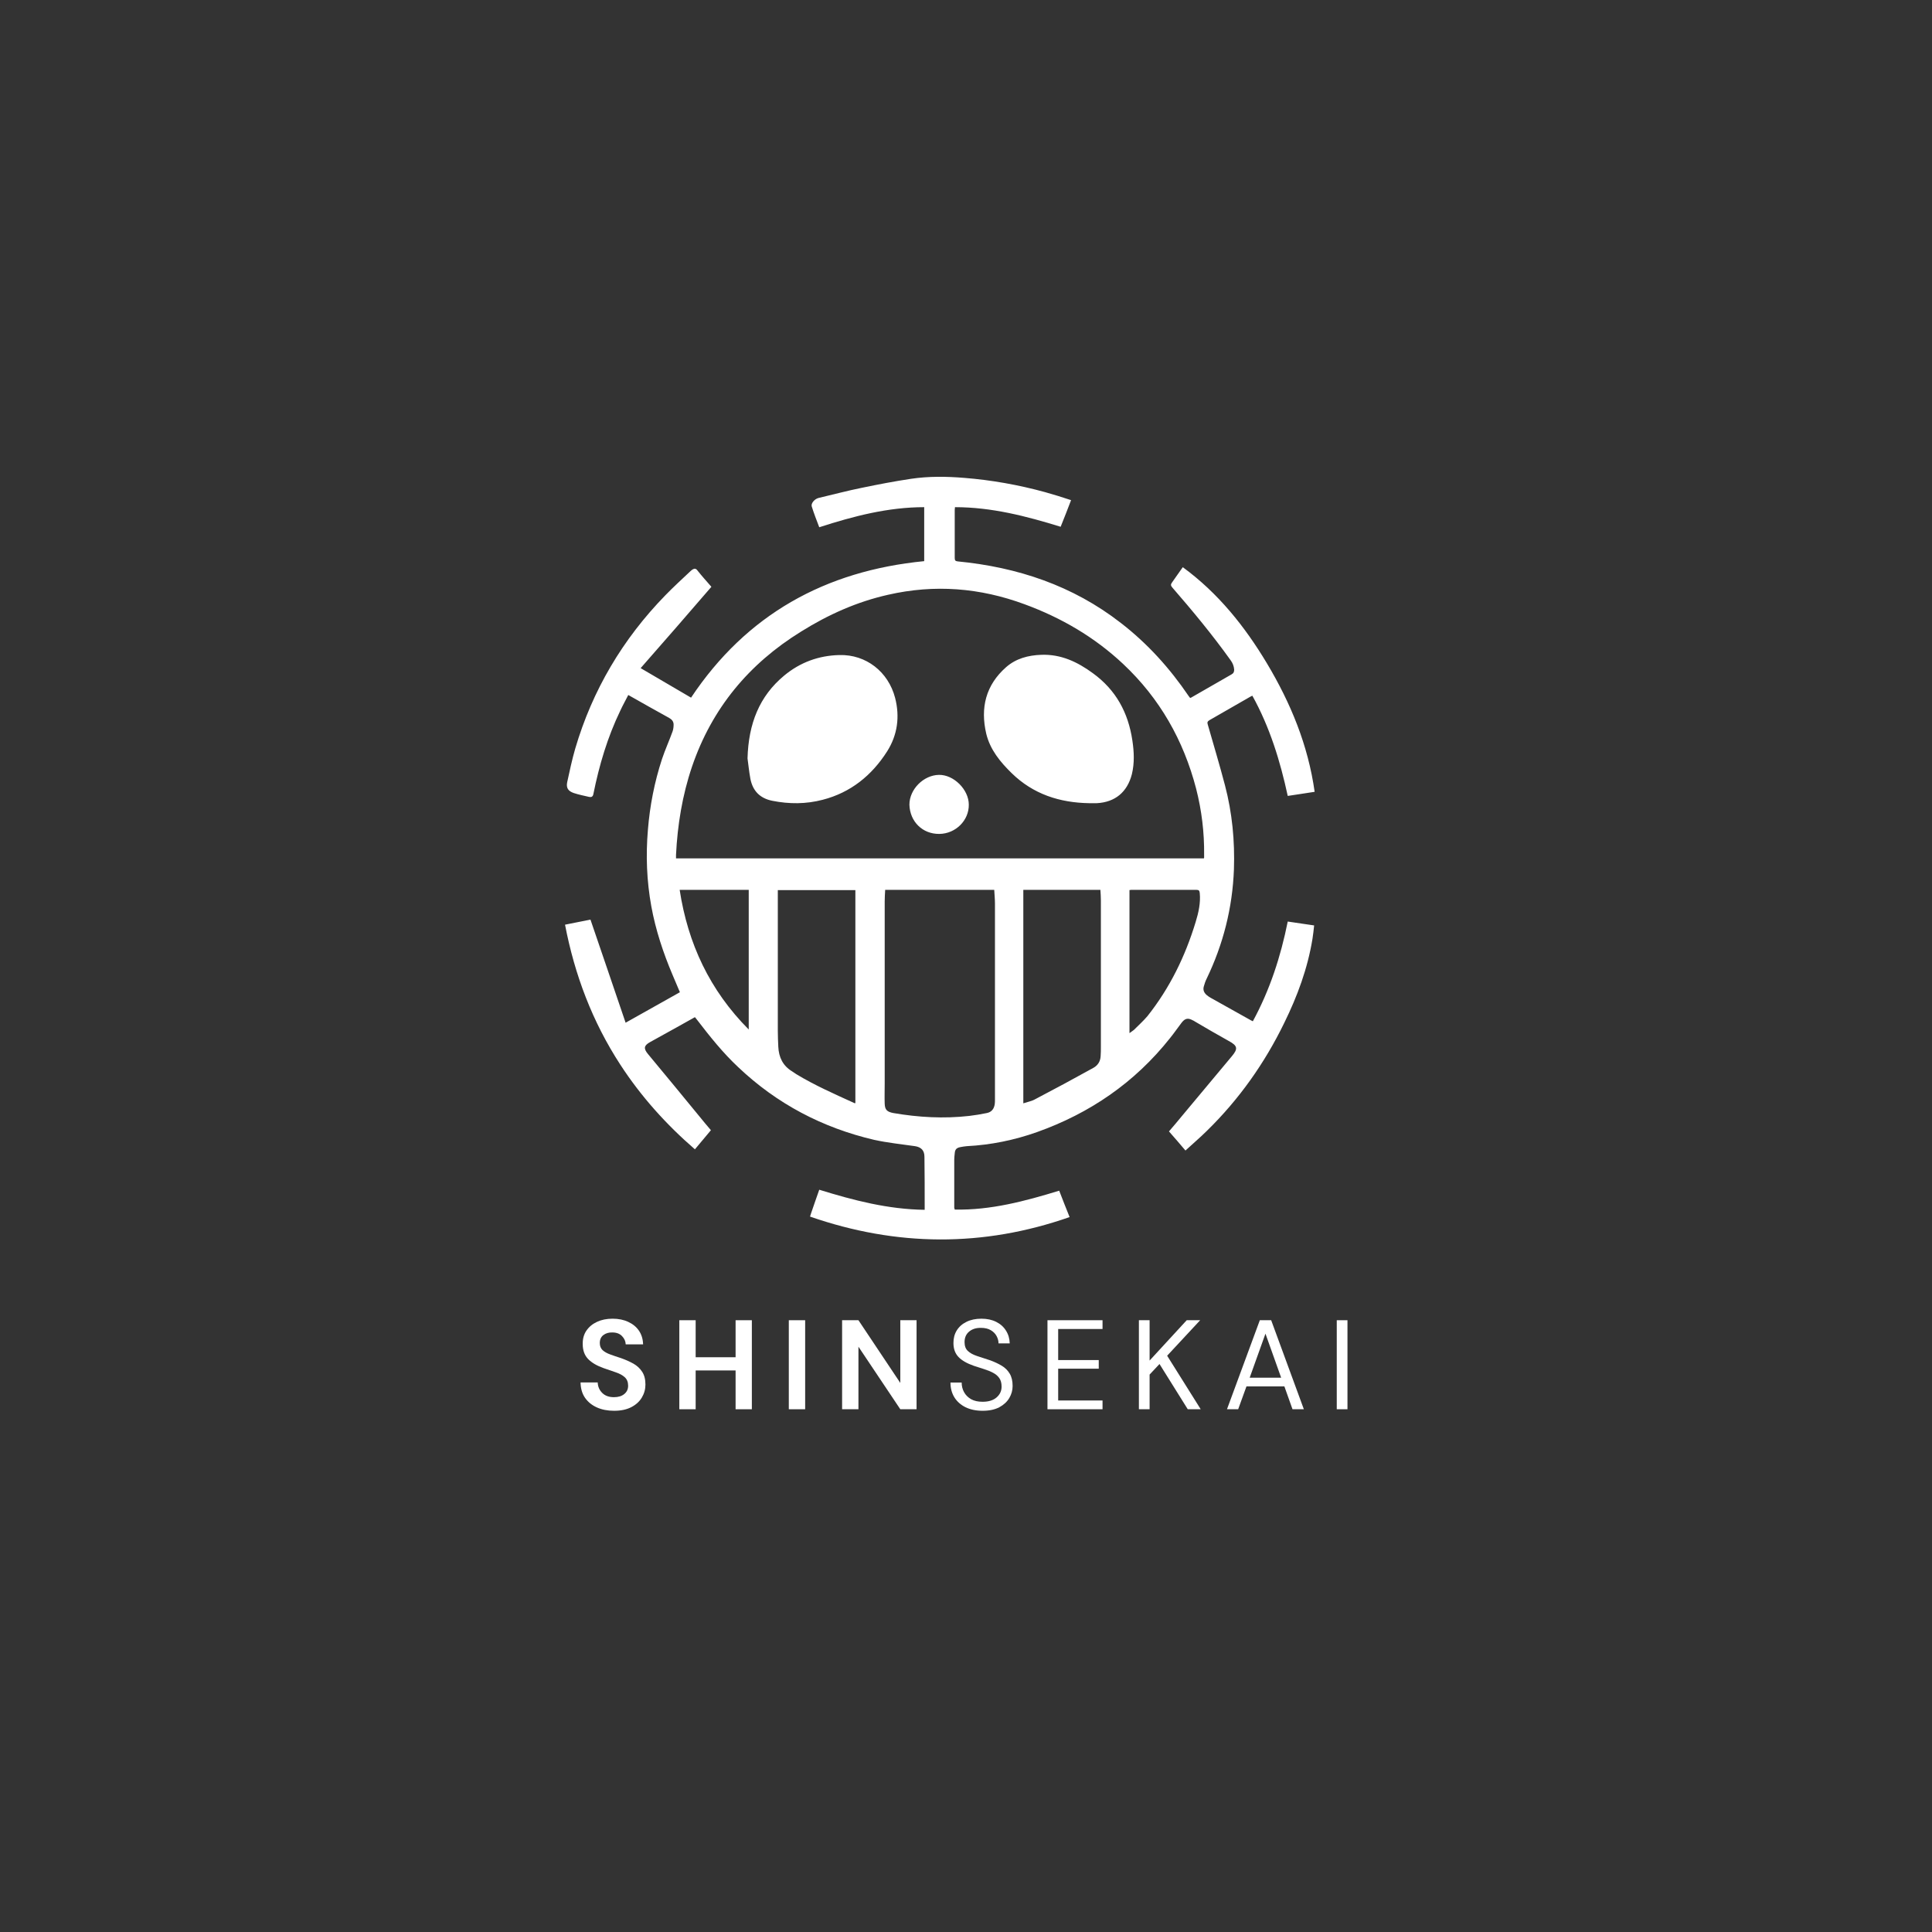 <svg xmlns="http://www.w3.org/2000/svg" xmlns:xlink="http://www.w3.org/1999/xlink" width="500" zoomAndPan="magnify" viewBox="0 0 375 375" height="500" preserveAspectRatio="xMidYMid meet" version="1.0"><rect x="0" y="0" width="375" height="375" fill="#333333" stroke="none"/><defs><g/><clipPath id="55efabb69c"><path d="M 109.672 92.266 L 255.172 92.266 L 255.172 241 L 109.672 241 Z M 109.672 92.266 " clip-rule="nonzero"/></clipPath></defs><g clip-path="url(#55efabb69c)"><path fill="#ffffff" d="M 185.312 234.777 C 192.32 234.922 198.957 233.137 205.59 231.113 C 206.246 232.805 206.906 234.496 207.609 236.234 C 190.816 242.109 174.023 241.969 157.23 236.141 C 157.324 235.859 157.371 235.625 157.465 235.391 C 157.98 233.934 158.453 232.477 159.016 230.926 C 165.695 232.992 172.375 234.73 179.48 234.824 C 179.48 234.59 179.48 234.355 179.48 234.168 C 179.48 230.973 179.48 227.73 179.434 224.539 C 179.434 223.316 178.82 222.656 177.598 222.469 C 174.965 222.094 172.281 221.812 169.695 221.25 C 159.629 218.898 150.785 214.25 143.305 207.152 C 140.293 204.336 137.754 201.141 135.262 197.898 C 135.168 197.758 135.027 197.617 134.883 197.43 C 133.707 198.086 132.531 198.746 131.355 199.402 C 129.617 200.344 127.922 201.328 126.18 202.27 C 125.004 202.926 124.863 203.488 125.758 204.57 C 129.145 208.656 132.531 212.746 135.871 216.832 C 136.578 217.68 137.238 218.523 137.988 219.371 C 136.953 220.59 135.965 221.812 134.883 223.082 C 129.285 218.242 124.395 212.793 120.395 206.637 C 114.984 198.32 111.551 189.254 109.672 179.48 C 111.316 179.152 112.914 178.824 114.609 178.496 C 116.867 185.168 119.172 191.793 121.43 198.508 C 124.957 196.535 128.441 194.562 131.969 192.59 C 131.496 191.461 131.027 190.336 130.555 189.254 C 128.723 184.934 127.262 180.516 126.418 175.91 C 125.523 170.98 125.336 166.047 125.758 161.066 C 126.133 156.414 127.027 151.812 128.488 147.348 C 129.098 145.516 129.898 143.777 130.555 141.945 C 130.699 141.523 130.746 141.051 130.746 140.629 C 130.746 140.066 130.414 139.641 129.898 139.359 C 127.262 137.902 124.676 136.449 121.949 134.898 C 121.43 135.93 120.867 136.918 120.395 137.949 C 117.902 143.117 116.305 148.523 115.176 154.113 C 115.078 154.676 114.75 154.77 114.328 154.676 C 113.34 154.441 112.352 154.254 111.363 153.926 C 110.281 153.551 109.859 152.938 110.094 151.812 C 110.562 149.648 111.035 147.441 111.645 145.328 C 114.984 133.957 120.867 124.043 129.145 115.543 C 130.699 113.945 132.391 112.395 134.039 110.844 C 134.18 110.703 134.32 110.609 134.461 110.516 C 134.789 110.328 135.074 110.328 135.355 110.703 C 136.203 111.781 137.141 112.816 138.082 113.898 C 133.566 119.16 128.957 124.422 124.348 129.684 C 127.641 131.609 130.84 133.488 134.133 135.414 C 144.902 119.254 160.191 110.797 179.387 108.918 C 179.387 105.441 179.387 101.965 179.387 98.441 C 172.375 98.441 165.695 100.18 159.016 102.34 C 158.5 100.977 157.98 99.66 157.559 98.301 C 157.371 97.688 158.121 96.844 158.875 96.656 C 161.699 95.996 164.473 95.246 167.297 94.68 C 170.449 94.023 173.648 93.414 176.797 92.941 C 180.234 92.426 183.715 92.473 187.148 92.754 C 192.465 93.18 197.73 94.117 202.859 95.527 C 204.555 95.996 206.199 96.516 207.895 97.078 C 207.234 98.816 206.574 100.508 205.871 102.246 C 199.191 100.18 192.465 98.441 185.359 98.441 C 185.359 98.629 185.312 98.816 185.312 98.957 C 185.312 102.059 185.312 105.207 185.312 108.305 C 185.312 108.777 185.453 108.918 185.879 108.965 C 197.496 110.09 208.223 113.66 217.535 120.898 C 222.711 124.891 227.039 129.684 230.707 135.086 C 230.801 135.227 230.895 135.32 230.992 135.461 C 231.086 135.461 231.133 135.414 231.18 135.414 C 233.812 133.91 236.398 132.406 239.035 130.902 C 239.457 130.668 239.551 130.387 239.551 129.965 C 239.504 129.305 239.27 128.695 238.848 128.133 C 235.32 123.199 231.461 118.547 227.508 113.992 C 227.227 113.66 227.227 113.426 227.461 113.098 C 228.168 112.113 228.828 111.125 229.578 110.09 C 236.449 115.117 241.621 121.602 245.902 128.742 C 250.512 136.449 253.898 144.621 255.172 153.691 C 253.43 153.973 251.734 154.207 249.949 154.488 C 248.488 147.723 246.469 141.145 243.082 135.039 C 242.891 135.133 242.75 135.18 242.609 135.273 C 239.977 136.777 237.387 138.281 234.754 139.785 C 234.379 140.02 234.285 140.207 234.426 140.629 C 235.555 144.574 236.73 148.477 237.766 152.422 C 239.176 157.777 239.691 163.227 239.504 168.77 C 239.223 176.195 237.434 183.289 234.188 190.008 C 233.953 190.477 233.812 190.945 233.672 191.414 C 233.438 192.168 233.719 192.73 234.285 193.199 C 234.52 193.391 234.754 193.531 234.988 193.672 C 237.578 195.129 240.211 196.582 242.797 198.039 C 242.891 198.086 242.984 198.133 243.176 198.227 C 246.469 192.168 248.586 185.684 249.949 178.871 C 251.641 179.105 253.336 179.387 255.074 179.625 C 254.98 180.516 254.887 181.363 254.746 182.254 C 253.805 187.984 251.828 193.344 249.289 198.508 C 245.48 206.355 240.492 213.402 234.238 219.512 C 232.918 220.824 231.508 222 230.098 223.316 C 229.016 222.047 227.98 220.824 226.898 219.605 C 227.84 218.523 228.734 217.441 229.625 216.363 C 232.777 212.605 235.93 208.797 239.082 205.039 C 240.352 203.535 240.211 202.973 238.469 202.035 C 236.258 200.812 234.094 199.543 231.93 198.273 C 231.789 198.18 231.648 198.086 231.508 198.039 C 230.566 197.523 230.004 197.664 229.344 198.512 C 228.59 199.496 227.887 200.531 227.086 201.516 C 220.266 210.113 211.562 216.082 201.262 219.746 C 196.887 221.297 192.32 222.234 187.664 222.469 C 187.242 222.516 186.816 222.562 186.395 222.656 C 185.641 222.801 185.359 223.129 185.312 223.879 C 185.266 224.301 185.219 224.727 185.219 225.102 C 185.219 228.25 185.219 231.348 185.219 234.496 C 185.266 234.496 185.266 234.59 185.312 234.777 Z M 233.672 166.609 C 233.719 166.516 233.719 166.469 233.719 166.422 C 233.719 166.234 233.719 166.094 233.719 165.906 C 233.766 161.582 233.25 157.309 232.168 153.078 C 229.719 143.684 225.109 135.555 218.008 128.883 C 212.457 123.668 206.012 119.91 198.859 117.281 C 190.207 114.086 181.41 113.379 172.375 115.445 C 166.309 116.809 160.758 119.301 155.488 122.59 C 145.375 128.836 138.176 137.48 134.32 148.805 C 132.438 154.348 131.496 160.125 131.215 165.953 C 131.215 166.188 131.215 166.375 131.215 166.609 C 165.414 166.609 199.52 166.609 233.672 166.609 Z M 171.812 172.719 C 171.766 173.516 171.719 174.266 171.719 175.02 C 171.719 186.812 171.719 198.652 171.719 210.441 C 171.719 211.711 171.672 212.98 171.719 214.25 C 171.766 215.422 172.188 215.797 173.363 216.035 C 178.258 216.879 183.195 217.16 188.137 216.598 C 189.312 216.457 190.441 216.27 191.57 216.035 C 192.465 215.848 192.934 215.234 193.074 214.344 C 193.121 214.059 193.121 213.73 193.121 213.449 C 193.121 210.68 193.121 207.906 193.121 205.133 C 193.121 195.223 193.121 185.309 193.121 175.395 C 193.121 174.504 193.027 173.609 192.98 172.719 C 185.832 172.719 178.867 172.719 171.812 172.719 Z M 198.625 214.156 C 199.473 213.871 200.273 213.73 200.93 213.355 C 204.695 211.383 208.457 209.363 212.176 207.297 C 213.066 206.824 213.586 206.027 213.633 204.992 C 213.68 204.383 213.68 203.82 213.68 203.207 C 213.68 199.496 213.68 195.832 213.68 192.121 C 213.68 186.34 213.68 180.562 213.68 174.785 C 213.68 174.125 213.633 173.422 213.586 172.719 C 208.598 172.719 203.613 172.719 198.625 172.719 C 198.625 186.484 198.625 200.25 198.625 214.156 Z M 150.973 172.766 C 150.973 173.047 150.973 173.234 150.973 173.422 C 150.973 182.301 150.973 191.227 150.973 200.105 C 150.973 201.141 151.02 202.129 151.066 203.16 C 151.16 205.227 151.961 206.871 153.75 207.953 C 154.031 208.141 154.312 208.328 154.594 208.516 C 158.172 210.68 162.027 212.371 165.836 214.109 C 165.887 214.156 165.98 214.109 166.027 214.109 C 166.027 200.297 166.027 186.531 166.027 172.766 C 161.039 172.766 156.055 172.766 150.973 172.766 Z M 219.23 200.531 C 219.559 200.297 219.84 200.105 220.078 199.918 C 220.969 199.027 221.91 198.18 222.711 197.242 C 227.039 191.793 230.051 185.637 232.074 178.965 C 232.637 177.133 233.059 175.254 232.871 173.328 C 232.824 172.859 232.684 172.719 232.215 172.719 C 228.074 172.719 223.934 172.719 219.793 172.719 C 219.605 172.719 219.418 172.719 219.23 172.766 C 219.23 181.973 219.23 191.18 219.23 200.531 Z M 145.328 199.824 C 145.328 190.711 145.328 181.738 145.328 172.719 C 140.859 172.719 136.391 172.719 131.922 172.719 C 133.52 183.148 137.754 192.215 145.328 199.824 Z M 145.656 151.199 C 146.129 153.551 147.539 154.957 149.891 155.43 C 153.184 156.086 156.43 156.086 159.676 155.238 C 165.133 153.832 169.227 150.496 172.188 145.844 C 174.211 142.648 174.68 139.125 173.742 135.461 C 172.422 130.387 168.098 127.004 162.922 127.145 C 158.922 127.238 155.301 128.555 152.195 131.141 C 147.398 135.133 145.281 140.441 145.094 147.207 C 145.234 148.145 145.375 149.695 145.656 151.199 Z M 212.879 155.898 C 216.453 155.711 218.809 153.738 219.699 150.262 C 220.219 148.098 220.125 145.938 219.793 143.73 C 218.996 138.328 216.598 133.91 212.125 130.668 C 209.117 128.461 205.918 126.957 202.105 127.098 C 199.566 127.191 197.215 127.805 195.285 129.496 C 191.336 132.973 190.254 137.387 191.43 142.414 C 192.18 145.516 194.156 147.91 196.367 150.07 C 200.555 154.16 205.684 155.805 211.422 155.898 C 211.891 155.898 212.41 155.898 212.879 155.898 Z M 182.348 161.863 C 185.5 161.816 188.09 159.234 188.043 156.18 C 188.043 153.266 185.125 150.355 182.254 150.402 C 179.246 150.449 176.516 153.219 176.516 156.18 C 176.609 159.469 179.055 161.91 182.348 161.863 Z M 182.348 161.863 " fill-opacity="1" fill-rule="nonzero"/></g><g fill="#ffffff" fill-opacity="1"><g transform="translate(111.623, 273.535)"><g><path d="M 7.578 0.297 C 6.305 0.297 5.188 0.078 4.219 -0.359 C 3.25 -0.797 2.484 -1.422 1.922 -2.234 C 1.367 -3.047 1.082 -4.035 1.062 -5.203 L 4.391 -5.203 C 4.422 -4.398 4.711 -3.723 5.266 -3.172 C 5.816 -2.617 6.578 -2.344 7.547 -2.344 C 8.391 -2.344 9.055 -2.547 9.547 -2.953 C 10.047 -3.359 10.297 -3.895 10.297 -4.562 C 10.297 -5.27 10.078 -5.82 9.641 -6.219 C 9.203 -6.613 8.617 -6.93 7.891 -7.172 C 7.172 -7.422 6.398 -7.688 5.578 -7.969 C 4.242 -8.438 3.227 -9.031 2.531 -9.75 C 1.832 -10.477 1.484 -11.441 1.484 -12.641 C 1.461 -13.66 1.703 -14.535 2.203 -15.266 C 2.711 -16.004 3.398 -16.57 4.266 -16.969 C 5.141 -17.375 6.145 -17.578 7.281 -17.578 C 8.438 -17.578 9.453 -17.367 10.328 -16.953 C 11.211 -16.547 11.906 -15.973 12.406 -15.234 C 12.906 -14.492 13.172 -13.613 13.203 -12.594 L 9.828 -12.594 C 9.805 -13.195 9.566 -13.734 9.109 -14.203 C 8.66 -14.672 8.035 -14.906 7.234 -14.906 C 6.547 -14.926 5.969 -14.758 5.5 -14.406 C 5.031 -14.051 4.797 -13.535 4.797 -12.859 C 4.797 -12.285 4.973 -11.828 5.328 -11.484 C 5.691 -11.148 6.188 -10.867 6.812 -10.641 C 7.438 -10.41 8.156 -10.164 8.969 -9.906 C 9.82 -9.602 10.602 -9.254 11.312 -8.859 C 12.02 -8.461 12.586 -7.938 13.016 -7.281 C 13.441 -6.633 13.656 -5.805 13.656 -4.797 C 13.656 -3.891 13.422 -3.047 12.953 -2.266 C 12.492 -1.492 11.812 -0.875 10.906 -0.406 C 10 0.062 8.891 0.297 7.578 0.297 Z M 7.578 0.297 "/></g></g></g><g fill="#ffffff" fill-opacity="1"><g transform="translate(130.184, 273.535)"><g><path d="M 1.672 0 L 1.672 -17.281 L 4.844 -17.281 L 4.844 -10.094 L 12.594 -10.094 L 12.594 -17.281 L 15.75 -17.281 L 15.75 0 L 12.594 0 L 12.594 -7.531 L 4.844 -7.531 L 4.844 0 Z M 1.672 0 "/></g></g></g><g fill="#ffffff" fill-opacity="1"><g transform="translate(151.436, 273.535)"><g><path d="M 1.672 0 L 1.672 -17.281 L 4.844 -17.281 L 4.844 0 Z M 1.672 0 "/></g></g></g><g fill="#ffffff" fill-opacity="1"><g transform="translate(161.779, 273.535)"><g><path d="M 1.672 0 L 1.672 -17.281 L 4.844 -17.281 L 12.969 -5.109 L 12.969 -17.281 L 16.125 -17.281 L 16.125 0 L 12.969 0 L 4.844 -12.141 L 4.844 0 Z M 1.672 0 "/></g></g></g><g fill="#ffffff" fill-opacity="1"><g transform="translate(183.392, 273.535)"><g><path d="M 7.328 0.297 C 6.066 0.297 4.961 0.066 4.016 -0.391 C 3.078 -0.859 2.352 -1.504 1.844 -2.328 C 1.344 -3.148 1.094 -4.102 1.094 -5.188 L 3.266 -5.188 C 3.266 -4.508 3.422 -3.883 3.734 -3.312 C 4.047 -2.75 4.5 -2.297 5.094 -1.953 C 5.695 -1.617 6.441 -1.453 7.328 -1.453 C 8.492 -1.453 9.398 -1.734 10.047 -2.297 C 10.691 -2.859 11.016 -3.555 11.016 -4.391 C 11.016 -5.086 10.863 -5.645 10.562 -6.062 C 10.27 -6.477 9.867 -6.816 9.359 -7.078 C 8.859 -7.348 8.285 -7.582 7.641 -7.781 C 6.992 -7.977 6.316 -8.195 5.609 -8.438 C 4.273 -8.906 3.285 -9.477 2.641 -10.156 C 1.992 -10.844 1.672 -11.738 1.672 -12.844 C 1.66 -13.758 1.875 -14.578 2.312 -15.297 C 2.758 -16.016 3.391 -16.57 4.203 -16.969 C 5.023 -17.375 5.992 -17.578 7.109 -17.578 C 8.211 -17.578 9.172 -17.367 9.984 -16.953 C 10.797 -16.547 11.426 -15.977 11.875 -15.25 C 12.332 -14.531 12.57 -13.707 12.594 -12.781 L 10.422 -12.781 C 10.422 -13.258 10.297 -13.734 10.047 -14.203 C 9.797 -14.672 9.422 -15.051 8.922 -15.344 C 8.422 -15.645 7.789 -15.797 7.031 -15.797 C 6.094 -15.816 5.32 -15.578 4.719 -15.078 C 4.125 -14.586 3.828 -13.906 3.828 -13.031 C 3.828 -12.289 4.035 -11.723 4.453 -11.328 C 4.867 -10.93 5.457 -10.602 6.219 -10.344 C 6.977 -10.094 7.852 -9.805 8.844 -9.484 C 9.664 -9.18 10.406 -8.832 11.062 -8.438 C 11.719 -8.039 12.227 -7.531 12.594 -6.906 C 12.969 -6.281 13.156 -5.484 13.156 -4.516 C 13.156 -3.691 12.941 -2.914 12.516 -2.188 C 12.086 -1.457 11.441 -0.859 10.578 -0.391 C 9.711 0.066 8.629 0.297 7.328 0.297 Z M 7.328 0.297 "/></g></g></g><g fill="#ffffff" fill-opacity="1"><g transform="translate(201.485, 273.535)"><g><path d="M 1.828 0 L 1.828 -17.281 L 12.516 -17.281 L 12.516 -15.578 L 3.906 -15.578 L 3.906 -9.547 L 11.781 -9.547 L 11.781 -7.875 L 3.906 -7.875 L 3.906 -1.703 L 12.516 -1.703 L 12.516 0 Z M 1.828 0 "/></g></g></g><g fill="#ffffff" fill-opacity="1"><g transform="translate(219.231, 273.535)"><g><path d="M 1.828 0 L 1.828 -17.281 L 3.906 -17.281 L 3.906 -9.453 L 11.109 -17.281 L 13.719 -17.281 L 7.312 -10.391 L 13.828 0 L 11.312 0 L 5.828 -8.781 L 3.906 -6.734 L 3.906 0 Z M 1.828 0 "/></g></g></g><g fill="#ffffff" fill-opacity="1"><g transform="translate(237.422, 273.535)"><g><path d="M 0.734 0 L 7.109 -17.281 L 9.312 -17.281 L 15.656 0 L 13.453 0 L 11.875 -4.438 L 4.516 -4.438 L 2.906 0 Z M 5.141 -6.125 L 11.25 -6.125 L 8.203 -14.672 Z M 5.141 -6.125 "/></g></g></g><g fill="#ffffff" fill-opacity="1"><g transform="translate(257.637, 273.535)"><g><path d="M 1.828 0 L 1.828 -17.281 L 3.906 -17.281 L 3.906 0 Z M 1.828 0 "/></g></g></g></svg>